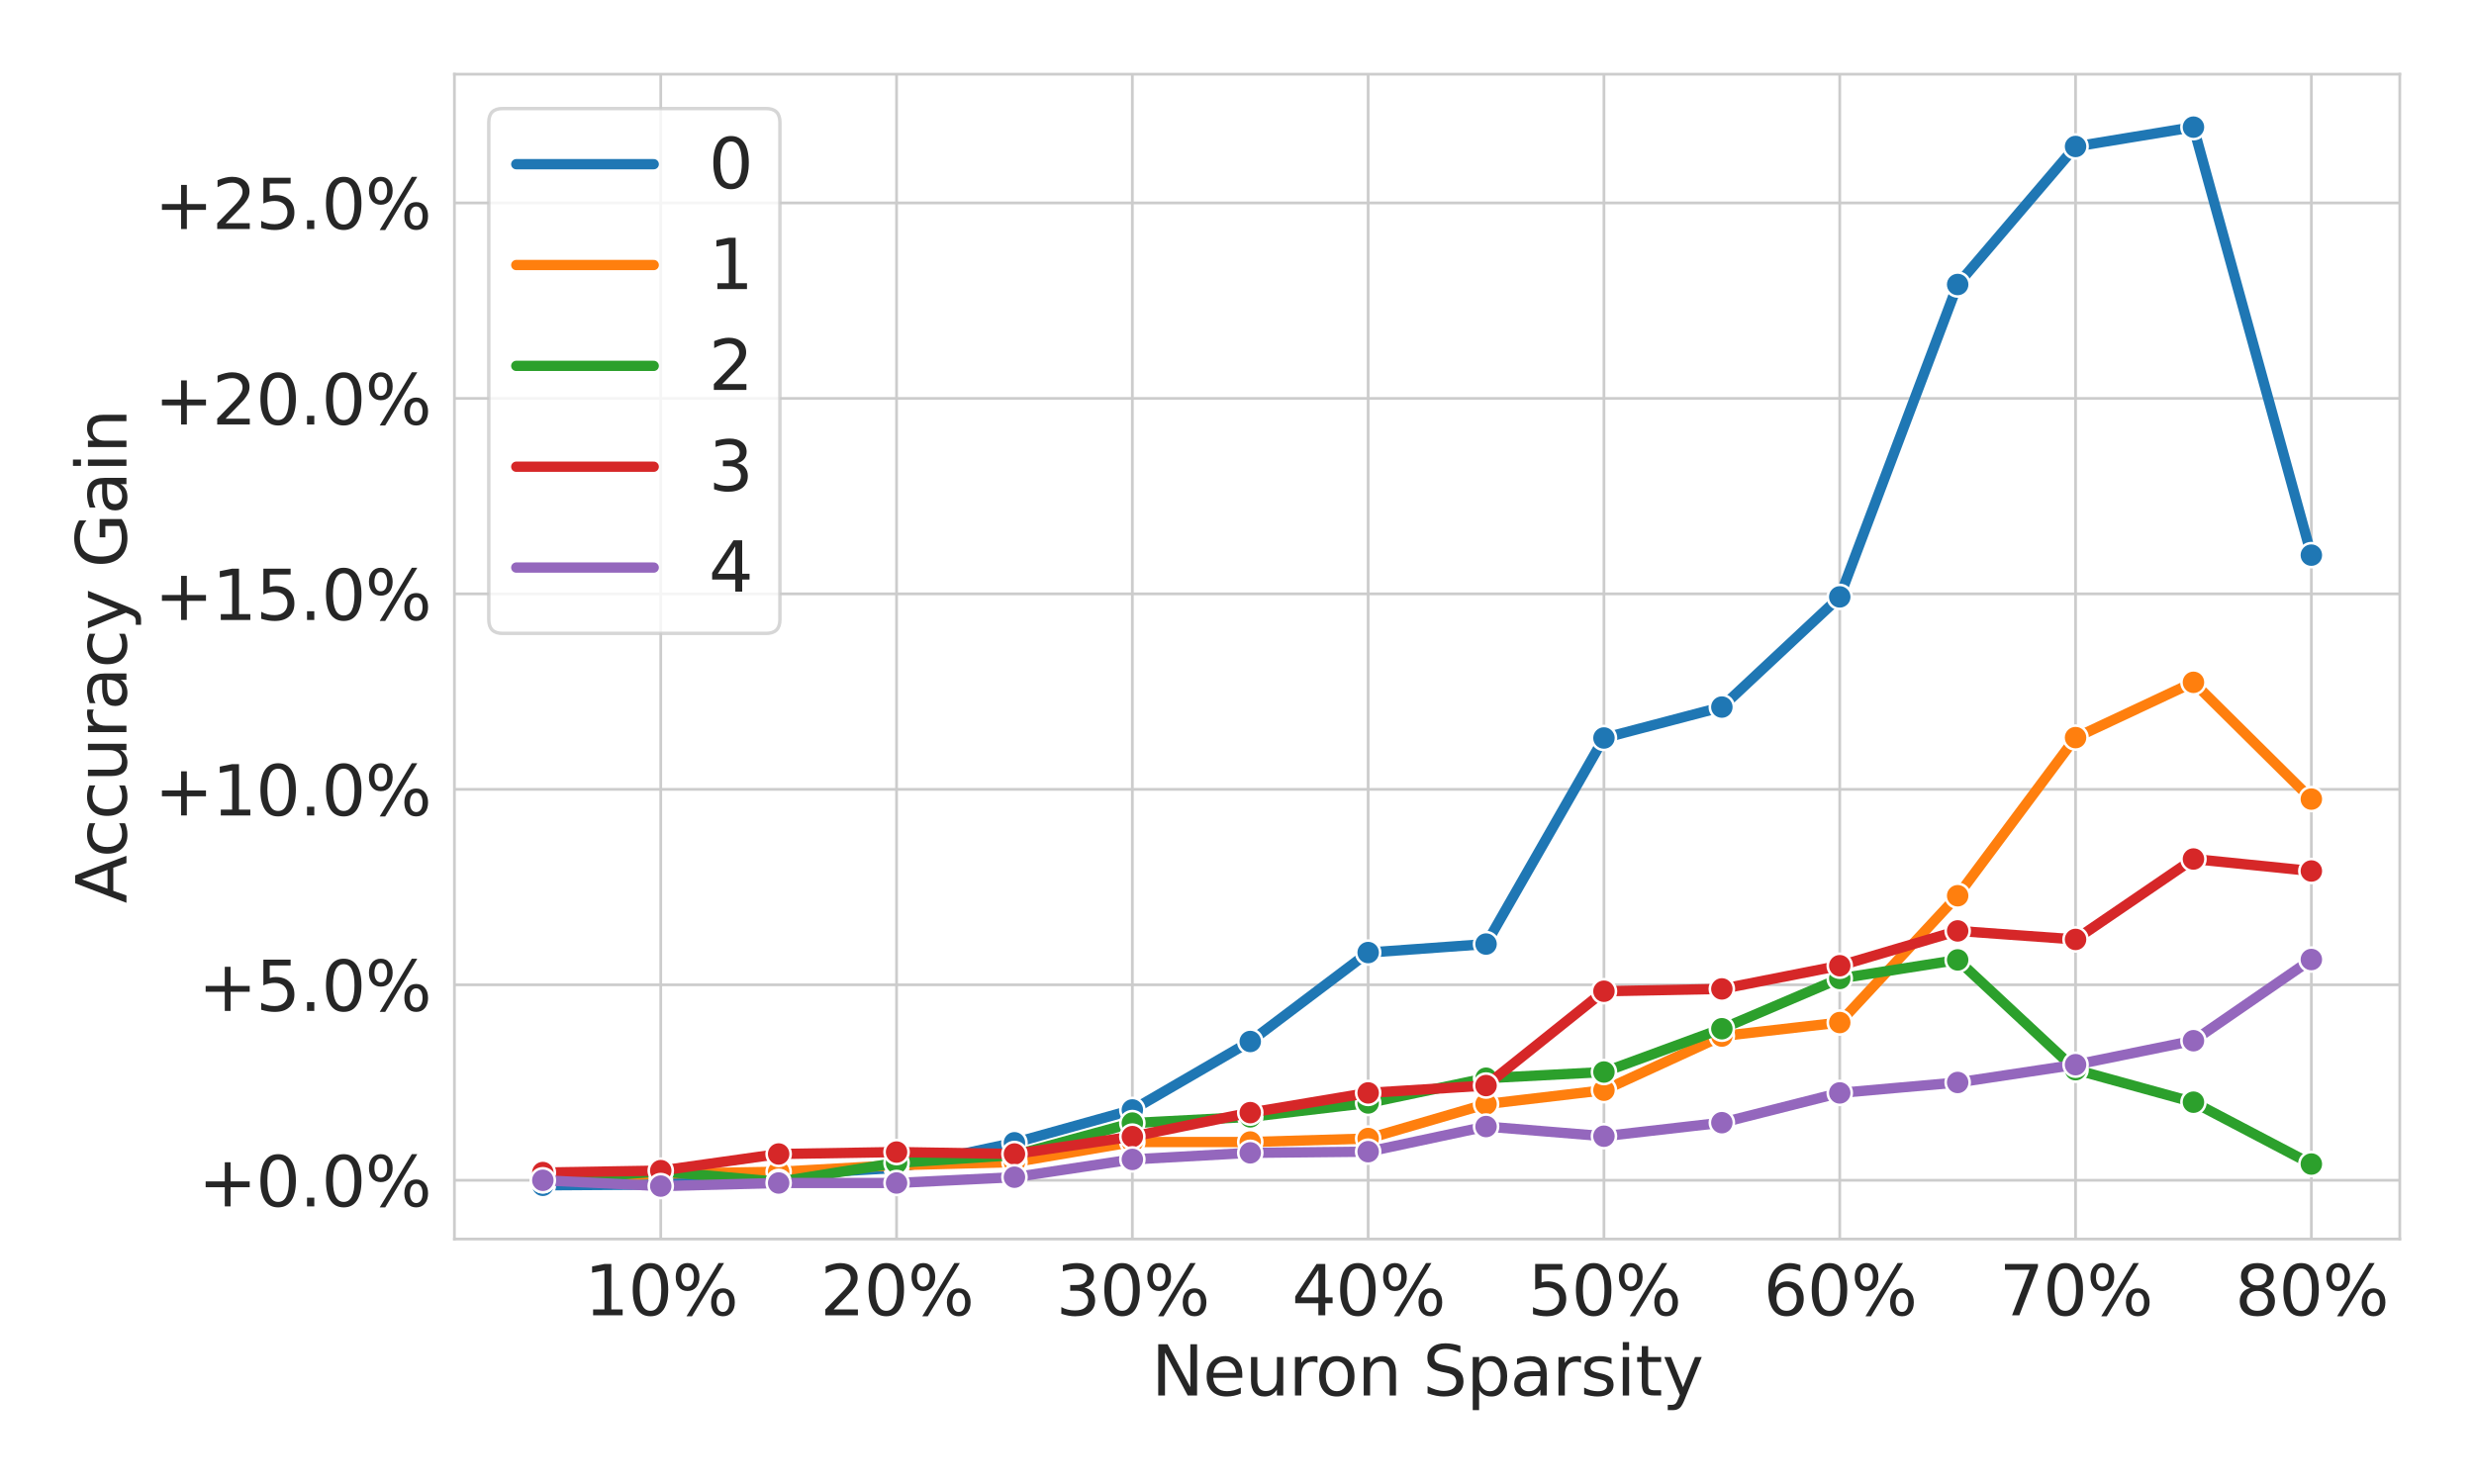 <?xml version="1.0" encoding="utf-8" standalone="no"?>
<!DOCTYPE svg PUBLIC "-//W3C//DTD SVG 1.1//EN"
  "http://www.w3.org/Graphics/SVG/1.1/DTD/svg11.dtd">
<svg height="432pt" version="1.1" viewBox="0 0 720 432" width="720pt" xmlns="http://www.w3.org/2000/svg" xmlns:xlink="http://www.w3.org/1999/xlink">
 <defs>
  <style type="text/css">*{stroke-linecap:butt;stroke-linejoin:round;}</style>
 </defs>
 <g id="figure_1">
  <g id="patch_1">
   <path d="M 0 432 
L 720 432 
L 720 0 
L 0 0 
z
" style="fill:#ffffff;"/>
  </g>
  <g id="axes_1">
   <g id="patch_2">
    <path d="M 132.25 360.688 
L 698.4 360.688 
L 698.4 21.6 
L 132.25 21.6 
z
" style="fill:#ffffff;"/>
   </g>
   <g id="matplotlib.axis_1">
    <g id="xtick_1">
     <g id="line2d_1">
      <path clip-path="url(#p63de3c81dd)" d="M 192.296 360.688 
L 192.296 21.6 
" style="fill:none;stroke:#cccccc;stroke-linecap:round;stroke-width:0.8;"/>
     </g>
     <g id="text_1">
      <!-- 10% -->
      <g style="fill:#262626;" transform="translate(170.07 382.884)scale(0.2 -0.2)">
       <defs>
        <path d="M 794 531 
L 1825 531 
L 1825 4091 
L 703 3866 
L 703 4441 
L 1819 4666 
L 2450 4666 
L 2450 531 
L 3481 531 
L 3481 0 
L 794 0 
L 794 531 
z
" id="DejaVuSans-31" transform="scale(0.016)"/>
        <path d="M 2034 4250 
Q 1547 4250 1301 3770 
Q 1056 3291 1056 2328 
Q 1056 1369 1301 889 
Q 1547 409 2034 409 
Q 2525 409 2770 889 
Q 3016 1369 3016 2328 
Q 3016 3291 2770 3770 
Q 2525 4250 2034 4250 
z
M 2034 4750 
Q 2819 4750 3233 4129 
Q 3647 3509 3647 2328 
Q 3647 1150 3233 529 
Q 2819 -91 2034 -91 
Q 1250 -91 836 529 
Q 422 1150 422 2328 
Q 422 3509 836 4129 
Q 1250 4750 2034 4750 
z
" id="DejaVuSans-30" transform="scale(0.016)"/>
        <path d="M 4653 2053 
Q 4381 2053 4226 1822 
Q 4072 1591 4072 1178 
Q 4072 772 4226 539 
Q 4381 306 4653 306 
Q 4919 306 5073 539 
Q 5228 772 5228 1178 
Q 5228 1588 5073 1820 
Q 4919 2053 4653 2053 
z
M 4653 2450 
Q 5147 2450 5437 2106 
Q 5728 1763 5728 1178 
Q 5728 594 5436 251 
Q 5144 -91 4653 -91 
Q 4153 -91 3862 251 
Q 3572 594 3572 1178 
Q 3572 1766 3864 2108 
Q 4156 2450 4653 2450 
z
M 1428 4353 
Q 1159 4353 1004 4120 
Q 850 3888 850 3481 
Q 850 3069 1003 2837 
Q 1156 2606 1428 2606 
Q 1700 2606 1854 2837 
Q 2009 3069 2009 3481 
Q 2009 3884 1853 4118 
Q 1697 4353 1428 4353 
z
M 4250 4750 
L 4750 4750 
L 1831 -91 
L 1331 -91 
L 4250 4750 
z
M 1428 4750 
Q 1922 4750 2215 4408 
Q 2509 4066 2509 3481 
Q 2509 2891 2217 2550 
Q 1925 2209 1428 2209 
Q 931 2209 642 2551 
Q 353 2894 353 3481 
Q 353 4063 643 4406 
Q 934 4750 1428 4750 
z
" id="DejaVuSans-25" transform="scale(0.016)"/>
       </defs>
       <use xlink:href="#DejaVuSans-31"/>
       <use x="63.623" xlink:href="#DejaVuSans-30"/>
       <use x="127.246" xlink:href="#DejaVuSans-25"/>
      </g>
     </g>
    </g>
    <g id="xtick_2">
     <g id="line2d_2">
      <path clip-path="url(#p63de3c81dd)" d="M 260.92 360.688 
L 260.92 21.6 
" style="fill:none;stroke:#cccccc;stroke-linecap:round;stroke-width:0.8;"/>
     </g>
     <g id="text_2">
      <!-- 20% -->
      <g style="fill:#262626;" transform="translate(238.694 382.884)scale(0.2 -0.2)">
       <defs>
        <path d="M 1228 531 
L 3431 531 
L 3431 0 
L 469 0 
L 469 531 
Q 828 903 1448 1529 
Q 2069 2156 2228 2338 
Q 2531 2678 2651 2914 
Q 2772 3150 2772 3378 
Q 2772 3750 2511 3984 
Q 2250 4219 1831 4219 
Q 1534 4219 1204 4116 
Q 875 4013 500 3803 
L 500 4441 
Q 881 4594 1212 4672 
Q 1544 4750 1819 4750 
Q 2544 4750 2975 4387 
Q 3406 4025 3406 3419 
Q 3406 3131 3298 2873 
Q 3191 2616 2906 2266 
Q 2828 2175 2409 1742 
Q 1991 1309 1228 531 
z
" id="DejaVuSans-32" transform="scale(0.016)"/>
       </defs>
       <use xlink:href="#DejaVuSans-32"/>
       <use x="63.623" xlink:href="#DejaVuSans-30"/>
       <use x="127.246" xlink:href="#DejaVuSans-25"/>
      </g>
     </g>
    </g>
    <g id="xtick_3">
     <g id="line2d_3">
      <path clip-path="url(#p63de3c81dd)" d="M 329.545 360.688 
L 329.545 21.6 
" style="fill:none;stroke:#cccccc;stroke-linecap:round;stroke-width:0.8;"/>
     </g>
     <g id="text_3">
      <!-- 30% -->
      <g style="fill:#262626;" transform="translate(307.318 382.884)scale(0.2 -0.2)">
       <defs>
        <path d="M 2597 2516 
Q 3050 2419 3304 2112 
Q 3559 1806 3559 1356 
Q 3559 666 3084 287 
Q 2609 -91 1734 -91 
Q 1441 -91 1130 -33 
Q 819 25 488 141 
L 488 750 
Q 750 597 1062 519 
Q 1375 441 1716 441 
Q 2309 441 2620 675 
Q 2931 909 2931 1356 
Q 2931 1769 2642 2001 
Q 2353 2234 1838 2234 
L 1294 2234 
L 1294 2753 
L 1863 2753 
Q 2328 2753 2575 2939 
Q 2822 3125 2822 3475 
Q 2822 3834 2567 4026 
Q 2313 4219 1838 4219 
Q 1578 4219 1281 4162 
Q 984 4106 628 3988 
L 628 4550 
Q 988 4650 1302 4700 
Q 1616 4750 1894 4750 
Q 2613 4750 3031 4423 
Q 3450 4097 3450 3541 
Q 3450 3153 3228 2886 
Q 3006 2619 2597 2516 
z
" id="DejaVuSans-33" transform="scale(0.016)"/>
       </defs>
       <use xlink:href="#DejaVuSans-33"/>
       <use x="63.623" xlink:href="#DejaVuSans-30"/>
       <use x="127.246" xlink:href="#DejaVuSans-25"/>
      </g>
     </g>
    </g>
    <g id="xtick_4">
     <g id="line2d_4">
      <path clip-path="url(#p63de3c81dd)" d="M 398.169 360.688 
L 398.169 21.6 
" style="fill:none;stroke:#cccccc;stroke-linecap:round;stroke-width:0.8;"/>
     </g>
     <g id="text_4">
      <!-- 40% -->
      <g style="fill:#262626;" transform="translate(375.942 382.884)scale(0.2 -0.2)">
       <defs>
        <path d="M 2419 4116 
L 825 1625 
L 2419 1625 
L 2419 4116 
z
M 2253 4666 
L 3047 4666 
L 3047 1625 
L 3713 1625 
L 3713 1100 
L 3047 1100 
L 3047 0 
L 2419 0 
L 2419 1100 
L 313 1100 
L 313 1709 
L 2253 4666 
z
" id="DejaVuSans-34" transform="scale(0.016)"/>
       </defs>
       <use xlink:href="#DejaVuSans-34"/>
       <use x="63.623" xlink:href="#DejaVuSans-30"/>
       <use x="127.246" xlink:href="#DejaVuSans-25"/>
      </g>
     </g>
    </g>
    <g id="xtick_5">
     <g id="line2d_5">
      <path clip-path="url(#p63de3c81dd)" d="M 466.793 360.688 
L 466.793 21.6 
" style="fill:none;stroke:#cccccc;stroke-linecap:round;stroke-width:0.8;"/>
     </g>
     <g id="text_5">
      <!-- 50% -->
      <g style="fill:#262626;" transform="translate(444.567 382.884)scale(0.2 -0.2)">
       <defs>
        <path d="M 691 4666 
L 3169 4666 
L 3169 4134 
L 1269 4134 
L 1269 2991 
Q 1406 3038 1543 3061 
Q 1681 3084 1819 3084 
Q 2600 3084 3056 2656 
Q 3513 2228 3513 1497 
Q 3513 744 3044 326 
Q 2575 -91 1722 -91 
Q 1428 -91 1123 -41 
Q 819 9 494 109 
L 494 744 
Q 775 591 1075 516 
Q 1375 441 1709 441 
Q 2250 441 2565 725 
Q 2881 1009 2881 1497 
Q 2881 1984 2565 2268 
Q 2250 2553 1709 2553 
Q 1456 2553 1204 2497 
Q 953 2441 691 2322 
L 691 4666 
z
" id="DejaVuSans-35" transform="scale(0.016)"/>
       </defs>
       <use xlink:href="#DejaVuSans-35"/>
       <use x="63.623" xlink:href="#DejaVuSans-30"/>
       <use x="127.246" xlink:href="#DejaVuSans-25"/>
      </g>
     </g>
    </g>
    <g id="xtick_6">
     <g id="line2d_6">
      <path clip-path="url(#p63de3c81dd)" d="M 535.417 360.688 
L 535.417 21.6 
" style="fill:none;stroke:#cccccc;stroke-linecap:round;stroke-width:0.8;"/>
     </g>
     <g id="text_6">
      <!-- 60% -->
      <g style="fill:#262626;" transform="translate(513.191 382.884)scale(0.2 -0.2)">
       <defs>
        <path d="M 2113 2584 
Q 1688 2584 1439 2293 
Q 1191 2003 1191 1497 
Q 1191 994 1439 701 
Q 1688 409 2113 409 
Q 2538 409 2786 701 
Q 3034 994 3034 1497 
Q 3034 2003 2786 2293 
Q 2538 2584 2113 2584 
z
M 3366 4563 
L 3366 3988 
Q 3128 4100 2886 4159 
Q 2644 4219 2406 4219 
Q 1781 4219 1451 3797 
Q 1122 3375 1075 2522 
Q 1259 2794 1537 2939 
Q 1816 3084 2150 3084 
Q 2853 3084 3261 2657 
Q 3669 2231 3669 1497 
Q 3669 778 3244 343 
Q 2819 -91 2113 -91 
Q 1303 -91 875 529 
Q 447 1150 447 2328 
Q 447 3434 972 4092 
Q 1497 4750 2381 4750 
Q 2619 4750 2861 4703 
Q 3103 4656 3366 4563 
z
" id="DejaVuSans-36" transform="scale(0.016)"/>
       </defs>
       <use xlink:href="#DejaVuSans-36"/>
       <use x="63.623" xlink:href="#DejaVuSans-30"/>
       <use x="127.246" xlink:href="#DejaVuSans-25"/>
      </g>
     </g>
    </g>
    <g id="xtick_7">
     <g id="line2d_7">
      <path clip-path="url(#p63de3c81dd)" d="M 604.042 360.688 
L 604.042 21.6 
" style="fill:none;stroke:#cccccc;stroke-linecap:round;stroke-width:0.8;"/>
     </g>
     <g id="text_7">
      <!-- 70% -->
      <g style="fill:#262626;" transform="translate(581.815 382.884)scale(0.2 -0.2)">
       <defs>
        <path d="M 525 4666 
L 3525 4666 
L 3525 4397 
L 1831 0 
L 1172 0 
L 2766 4134 
L 525 4134 
L 525 4666 
z
" id="DejaVuSans-37" transform="scale(0.016)"/>
       </defs>
       <use xlink:href="#DejaVuSans-37"/>
       <use x="63.623" xlink:href="#DejaVuSans-30"/>
       <use x="127.246" xlink:href="#DejaVuSans-25"/>
      </g>
     </g>
    </g>
    <g id="xtick_8">
     <g id="line2d_8">
      <path clip-path="url(#p63de3c81dd)" d="M 672.666 360.688 
L 672.666 21.6 
" style="fill:none;stroke:#cccccc;stroke-linecap:round;stroke-width:0.8;"/>
     </g>
     <g id="text_8">
      <!-- 80% -->
      <g style="fill:#262626;" transform="translate(650.439 382.884)scale(0.2 -0.2)">
       <defs>
        <path d="M 2034 2216 
Q 1584 2216 1326 1975 
Q 1069 1734 1069 1313 
Q 1069 891 1326 650 
Q 1584 409 2034 409 
Q 2484 409 2743 651 
Q 3003 894 3003 1313 
Q 3003 1734 2745 1975 
Q 2488 2216 2034 2216 
z
M 1403 2484 
Q 997 2584 770 2862 
Q 544 3141 544 3541 
Q 544 4100 942 4425 
Q 1341 4750 2034 4750 
Q 2731 4750 3128 4425 
Q 3525 4100 3525 3541 
Q 3525 3141 3298 2862 
Q 3072 2584 2669 2484 
Q 3125 2378 3379 2068 
Q 3634 1759 3634 1313 
Q 3634 634 3220 271 
Q 2806 -91 2034 -91 
Q 1263 -91 848 271 
Q 434 634 434 1313 
Q 434 1759 690 2068 
Q 947 2378 1403 2484 
z
M 1172 3481 
Q 1172 3119 1398 2916 
Q 1625 2713 2034 2713 
Q 2441 2713 2670 2916 
Q 2900 3119 2900 3481 
Q 2900 3844 2670 4047 
Q 2441 4250 2034 4250 
Q 1625 4250 1398 4047 
Q 1172 3844 1172 3481 
z
" id="DejaVuSans-38" transform="scale(0.016)"/>
       </defs>
       <use xlink:href="#DejaVuSans-38"/>
       <use x="63.623" xlink:href="#DejaVuSans-30"/>
       <use x="127.246" xlink:href="#DejaVuSans-25"/>
      </g>
     </g>
    </g>
    <g id="text_9">
     <!-- Neuron Sparsity -->
     <g style="fill:#262626;" transform="translate(335.07 406.241)scale(0.2 -0.2)">
      <defs>
       <path d="M 628 4666 
L 1478 4666 
L 3547 763 
L 3547 4666 
L 4159 4666 
L 4159 0 
L 3309 0 
L 1241 3903 
L 1241 0 
L 628 0 
L 628 4666 
z
" id="DejaVuSans-4e" transform="scale(0.016)"/>
       <path d="M 3597 1894 
L 3597 1613 
L 953 1613 
Q 991 1019 1311 708 
Q 1631 397 2203 397 
Q 2534 397 2845 478 
Q 3156 559 3463 722 
L 3463 178 
Q 3153 47 2828 -22 
Q 2503 -91 2169 -91 
Q 1331 -91 842 396 
Q 353 884 353 1716 
Q 353 2575 817 3079 
Q 1281 3584 2069 3584 
Q 2775 3584 3186 3129 
Q 3597 2675 3597 1894 
z
M 3022 2063 
Q 3016 2534 2758 2815 
Q 2500 3097 2075 3097 
Q 1594 3097 1305 2825 
Q 1016 2553 972 2059 
L 3022 2063 
z
" id="DejaVuSans-65" transform="scale(0.016)"/>
       <path d="M 544 1381 
L 544 3500 
L 1119 3500 
L 1119 1403 
Q 1119 906 1312 657 
Q 1506 409 1894 409 
Q 2359 409 2629 706 
Q 2900 1003 2900 1516 
L 2900 3500 
L 3475 3500 
L 3475 0 
L 2900 0 
L 2900 538 
Q 2691 219 2414 64 
Q 2138 -91 1772 -91 
Q 1169 -91 856 284 
Q 544 659 544 1381 
z
M 1991 3584 
L 1991 3584 
z
" id="DejaVuSans-75" transform="scale(0.016)"/>
       <path d="M 2631 2963 
Q 2534 3019 2420 3045 
Q 2306 3072 2169 3072 
Q 1681 3072 1420 2755 
Q 1159 2438 1159 1844 
L 1159 0 
L 581 0 
L 581 3500 
L 1159 3500 
L 1159 2956 
Q 1341 3275 1631 3429 
Q 1922 3584 2338 3584 
Q 2397 3584 2469 3576 
Q 2541 3569 2628 3553 
L 2631 2963 
z
" id="DejaVuSans-72" transform="scale(0.016)"/>
       <path d="M 1959 3097 
Q 1497 3097 1228 2736 
Q 959 2375 959 1747 
Q 959 1119 1226 758 
Q 1494 397 1959 397 
Q 2419 397 2687 759 
Q 2956 1122 2956 1747 
Q 2956 2369 2687 2733 
Q 2419 3097 1959 3097 
z
M 1959 3584 
Q 2709 3584 3137 3096 
Q 3566 2609 3566 1747 
Q 3566 888 3137 398 
Q 2709 -91 1959 -91 
Q 1206 -91 779 398 
Q 353 888 353 1747 
Q 353 2609 779 3096 
Q 1206 3584 1959 3584 
z
" id="DejaVuSans-6f" transform="scale(0.016)"/>
       <path d="M 3513 2113 
L 3513 0 
L 2938 0 
L 2938 2094 
Q 2938 2591 2744 2837 
Q 2550 3084 2163 3084 
Q 1697 3084 1428 2787 
Q 1159 2491 1159 1978 
L 1159 0 
L 581 0 
L 581 3500 
L 1159 3500 
L 1159 2956 
Q 1366 3272 1645 3428 
Q 1925 3584 2291 3584 
Q 2894 3584 3203 3211 
Q 3513 2838 3513 2113 
z
" id="DejaVuSans-6e" transform="scale(0.016)"/>
       <path id="DejaVuSans-20" transform="scale(0.016)"/>
       <path d="M 3425 4513 
L 3425 3897 
Q 3066 4069 2747 4153 
Q 2428 4238 2131 4238 
Q 1616 4238 1336 4038 
Q 1056 3838 1056 3469 
Q 1056 3159 1242 3001 
Q 1428 2844 1947 2747 
L 2328 2669 
Q 3034 2534 3370 2195 
Q 3706 1856 3706 1288 
Q 3706 609 3251 259 
Q 2797 -91 1919 -91 
Q 1588 -91 1214 -16 
Q 841 59 441 206 
L 441 856 
Q 825 641 1194 531 
Q 1563 422 1919 422 
Q 2459 422 2753 634 
Q 3047 847 3047 1241 
Q 3047 1584 2836 1778 
Q 2625 1972 2144 2069 
L 1759 2144 
Q 1053 2284 737 2584 
Q 422 2884 422 3419 
Q 422 4038 858 4394 
Q 1294 4750 2059 4750 
Q 2388 4750 2728 4690 
Q 3069 4631 3425 4513 
z
" id="DejaVuSans-53" transform="scale(0.016)"/>
       <path d="M 1159 525 
L 1159 -1331 
L 581 -1331 
L 581 3500 
L 1159 3500 
L 1159 2969 
Q 1341 3281 1617 3432 
Q 1894 3584 2278 3584 
Q 2916 3584 3314 3078 
Q 3713 2572 3713 1747 
Q 3713 922 3314 415 
Q 2916 -91 2278 -91 
Q 1894 -91 1617 61 
Q 1341 213 1159 525 
z
M 3116 1747 
Q 3116 2381 2855 2742 
Q 2594 3103 2138 3103 
Q 1681 3103 1420 2742 
Q 1159 2381 1159 1747 
Q 1159 1113 1420 752 
Q 1681 391 2138 391 
Q 2594 391 2855 752 
Q 3116 1113 3116 1747 
z
" id="DejaVuSans-70" transform="scale(0.016)"/>
       <path d="M 2194 1759 
Q 1497 1759 1228 1600 
Q 959 1441 959 1056 
Q 959 750 1161 570 
Q 1363 391 1709 391 
Q 2188 391 2477 730 
Q 2766 1069 2766 1631 
L 2766 1759 
L 2194 1759 
z
M 3341 1997 
L 3341 0 
L 2766 0 
L 2766 531 
Q 2569 213 2275 61 
Q 1981 -91 1556 -91 
Q 1019 -91 701 211 
Q 384 513 384 1019 
Q 384 1609 779 1909 
Q 1175 2209 1959 2209 
L 2766 2209 
L 2766 2266 
Q 2766 2663 2505 2880 
Q 2244 3097 1772 3097 
Q 1472 3097 1187 3025 
Q 903 2953 641 2809 
L 641 3341 
Q 956 3463 1253 3523 
Q 1550 3584 1831 3584 
Q 2591 3584 2966 3190 
Q 3341 2797 3341 1997 
z
" id="DejaVuSans-61" transform="scale(0.016)"/>
       <path d="M 2834 3397 
L 2834 2853 
Q 2591 2978 2328 3040 
Q 2066 3103 1784 3103 
Q 1356 3103 1142 2972 
Q 928 2841 928 2578 
Q 928 2378 1081 2264 
Q 1234 2150 1697 2047 
L 1894 2003 
Q 2506 1872 2764 1633 
Q 3022 1394 3022 966 
Q 3022 478 2636 193 
Q 2250 -91 1575 -91 
Q 1294 -91 989 -36 
Q 684 19 347 128 
L 347 722 
Q 666 556 975 473 
Q 1284 391 1588 391 
Q 1994 391 2212 530 
Q 2431 669 2431 922 
Q 2431 1156 2273 1281 
Q 2116 1406 1581 1522 
L 1381 1569 
Q 847 1681 609 1914 
Q 372 2147 372 2553 
Q 372 3047 722 3315 
Q 1072 3584 1716 3584 
Q 2034 3584 2315 3537 
Q 2597 3491 2834 3397 
z
" id="DejaVuSans-73" transform="scale(0.016)"/>
       <path d="M 603 3500 
L 1178 3500 
L 1178 0 
L 603 0 
L 603 3500 
z
M 603 4863 
L 1178 4863 
L 1178 4134 
L 603 4134 
L 603 4863 
z
" id="DejaVuSans-69" transform="scale(0.016)"/>
       <path d="M 1172 4494 
L 1172 3500 
L 2356 3500 
L 2356 3053 
L 1172 3053 
L 1172 1153 
Q 1172 725 1289 603 
Q 1406 481 1766 481 
L 2356 481 
L 2356 0 
L 1766 0 
Q 1100 0 847 248 
Q 594 497 594 1153 
L 594 3053 
L 172 3053 
L 172 3500 
L 594 3500 
L 594 4494 
L 1172 4494 
z
" id="DejaVuSans-74" transform="scale(0.016)"/>
       <path d="M 2059 -325 
Q 1816 -950 1584 -1140 
Q 1353 -1331 966 -1331 
L 506 -1331 
L 506 -850 
L 844 -850 
Q 1081 -850 1212 -737 
Q 1344 -625 1503 -206 
L 1606 56 
L 191 3500 
L 800 3500 
L 1894 763 
L 2988 3500 
L 3597 3500 
L 2059 -325 
z
" id="DejaVuSans-79" transform="scale(0.016)"/>
      </defs>
      <use xlink:href="#DejaVuSans-4e"/>
      <use x="74.805" xlink:href="#DejaVuSans-65"/>
      <use x="136.328" xlink:href="#DejaVuSans-75"/>
      <use x="199.707" xlink:href="#DejaVuSans-72"/>
      <use x="238.57" xlink:href="#DejaVuSans-6f"/>
      <use x="299.752" xlink:href="#DejaVuSans-6e"/>
      <use x="363.131" xlink:href="#DejaVuSans-20"/>
      <use x="394.918" xlink:href="#DejaVuSans-53"/>
      <use x="458.395" xlink:href="#DejaVuSans-70"/>
      <use x="521.871" xlink:href="#DejaVuSans-61"/>
      <use x="583.15" xlink:href="#DejaVuSans-72"/>
      <use x="624.264" xlink:href="#DejaVuSans-73"/>
      <use x="676.363" xlink:href="#DejaVuSans-69"/>
      <use x="704.146" xlink:href="#DejaVuSans-74"/>
      <use x="743.355" xlink:href="#DejaVuSans-79"/>
     </g>
    </g>
   </g>
   <g id="matplotlib.axis_2">
    <g id="ytick_1">
     <g id="line2d_9">
      <path clip-path="url(#p63de3c81dd)" d="M 132.25 343.586 
L 698.4 343.586 
" style="fill:none;stroke:#cccccc;stroke-linecap:round;stroke-width:0.8;"/>
     </g>
     <g id="text_10">
      <!-- +0.0% -->
      <g style="fill:#262626;" transform="translate(57.681 351.185)scale(0.2 -0.2)">
       <defs>
        <path d="M 2944 4013 
L 2944 2272 
L 4684 2272 
L 4684 1741 
L 2944 1741 
L 2944 0 
L 2419 0 
L 2419 1741 
L 678 1741 
L 678 2272 
L 2419 2272 
L 2419 4013 
L 2944 4013 
z
" id="DejaVuSans-2b" transform="scale(0.016)"/>
        <path d="M 684 794 
L 1344 794 
L 1344 0 
L 684 0 
L 684 794 
z
" id="DejaVuSans-2e" transform="scale(0.016)"/>
       </defs>
       <use xlink:href="#DejaVuSans-2b"/>
       <use x="83.789" xlink:href="#DejaVuSans-30"/>
       <use x="147.412" xlink:href="#DejaVuSans-2e"/>
       <use x="179.199" xlink:href="#DejaVuSans-30"/>
       <use x="242.822" xlink:href="#DejaVuSans-25"/>
      </g>
     </g>
    </g>
    <g id="ytick_2">
     <g id="line2d_10">
      <path clip-path="url(#p63de3c81dd)" d="M 132.25 286.683 
L 698.4 286.683 
" style="fill:none;stroke:#cccccc;stroke-linecap:round;stroke-width:0.8;"/>
     </g>
     <g id="text_11">
      <!-- +5.0% -->
      <g style="fill:#262626;" transform="translate(57.681 294.282)scale(0.2 -0.2)">
       <use xlink:href="#DejaVuSans-2b"/>
       <use x="83.789" xlink:href="#DejaVuSans-35"/>
       <use x="147.412" xlink:href="#DejaVuSans-2e"/>
       <use x="179.199" xlink:href="#DejaVuSans-30"/>
       <use x="242.822" xlink:href="#DejaVuSans-25"/>
      </g>
     </g>
    </g>
    <g id="ytick_3">
     <g id="line2d_11">
      <path clip-path="url(#p63de3c81dd)" d="M 132.25 229.781 
L 698.4 229.781 
" style="fill:none;stroke:#cccccc;stroke-linecap:round;stroke-width:0.8;"/>
     </g>
     <g id="text_12">
      <!-- +10.0% -->
      <g style="fill:#262626;" transform="translate(44.956 237.379)scale(0.2 -0.2)">
       <use xlink:href="#DejaVuSans-2b"/>
       <use x="83.789" xlink:href="#DejaVuSans-31"/>
       <use x="147.412" xlink:href="#DejaVuSans-30"/>
       <use x="211.035" xlink:href="#DejaVuSans-2e"/>
       <use x="242.822" xlink:href="#DejaVuSans-30"/>
       <use x="306.445" xlink:href="#DejaVuSans-25"/>
      </g>
     </g>
    </g>
    <g id="ytick_4">
     <g id="line2d_12">
      <path clip-path="url(#p63de3c81dd)" d="M 132.25 172.878 
L 698.4 172.878 
" style="fill:none;stroke:#cccccc;stroke-linecap:round;stroke-width:0.8;"/>
     </g>
     <g id="text_13">
      <!-- +15.0% -->
      <g style="fill:#262626;" transform="translate(44.956 180.476)scale(0.2 -0.2)">
       <use xlink:href="#DejaVuSans-2b"/>
       <use x="83.789" xlink:href="#DejaVuSans-31"/>
       <use x="147.412" xlink:href="#DejaVuSans-35"/>
       <use x="211.035" xlink:href="#DejaVuSans-2e"/>
       <use x="242.822" xlink:href="#DejaVuSans-30"/>
       <use x="306.445" xlink:href="#DejaVuSans-25"/>
      </g>
     </g>
    </g>
    <g id="ytick_5">
     <g id="line2d_13">
      <path clip-path="url(#p63de3c81dd)" d="M 132.25 115.975 
L 698.4 115.975 
" style="fill:none;stroke:#cccccc;stroke-linecap:round;stroke-width:0.8;"/>
     </g>
     <g id="text_14">
      <!-- +20.0% -->
      <g style="fill:#262626;" transform="translate(44.956 123.573)scale(0.2 -0.2)">
       <use xlink:href="#DejaVuSans-2b"/>
       <use x="83.789" xlink:href="#DejaVuSans-32"/>
       <use x="147.412" xlink:href="#DejaVuSans-30"/>
       <use x="211.035" xlink:href="#DejaVuSans-2e"/>
       <use x="242.822" xlink:href="#DejaVuSans-30"/>
       <use x="306.445" xlink:href="#DejaVuSans-25"/>
      </g>
     </g>
    </g>
    <g id="ytick_6">
     <g id="line2d_14">
      <path clip-path="url(#p63de3c81dd)" d="M 132.25 59.072 
L 698.4 59.072 
" style="fill:none;stroke:#cccccc;stroke-linecap:round;stroke-width:0.8;"/>
     </g>
     <g id="text_15">
      <!-- +25.0% -->
      <g style="fill:#262626;" transform="translate(44.956 66.67)scale(0.2 -0.2)">
       <use xlink:href="#DejaVuSans-2b"/>
       <use x="83.789" xlink:href="#DejaVuSans-32"/>
       <use x="147.412" xlink:href="#DejaVuSans-35"/>
       <use x="211.035" xlink:href="#DejaVuSans-2e"/>
       <use x="242.822" xlink:href="#DejaVuSans-30"/>
       <use x="306.445" xlink:href="#DejaVuSans-25"/>
      </g>
     </g>
    </g>
    <g id="text_16">
     <!-- Accuracy Gain -->
     <g style="fill:#262626;" transform="translate(36.797 262.97)rotate(-90)scale(0.2 -0.2)">
      <defs>
       <path d="M 2188 4044 
L 1331 1722 
L 3047 1722 
L 2188 4044 
z
M 1831 4666 
L 2547 4666 
L 4325 0 
L 3669 0 
L 3244 1197 
L 1141 1197 
L 716 0 
L 50 0 
L 1831 4666 
z
" id="DejaVuSans-41" transform="scale(0.016)"/>
       <path d="M 3122 3366 
L 3122 2828 
Q 2878 2963 2633 3030 
Q 2388 3097 2138 3097 
Q 1578 3097 1268 2742 
Q 959 2388 959 1747 
Q 959 1106 1268 751 
Q 1578 397 2138 397 
Q 2388 397 2633 464 
Q 2878 531 3122 666 
L 3122 134 
Q 2881 22 2623 -34 
Q 2366 -91 2075 -91 
Q 1284 -91 818 406 
Q 353 903 353 1747 
Q 353 2603 823 3093 
Q 1294 3584 2113 3584 
Q 2378 3584 2631 3529 
Q 2884 3475 3122 3366 
z
" id="DejaVuSans-63" transform="scale(0.016)"/>
       <path d="M 3809 666 
L 3809 1919 
L 2778 1919 
L 2778 2438 
L 4434 2438 
L 4434 434 
Q 4069 175 3628 42 
Q 3188 -91 2688 -91 
Q 1594 -91 976 548 
Q 359 1188 359 2328 
Q 359 3472 976 4111 
Q 1594 4750 2688 4750 
Q 3144 4750 3555 4637 
Q 3966 4525 4313 4306 
L 4313 3634 
Q 3963 3931 3569 4081 
Q 3175 4231 2741 4231 
Q 1884 4231 1454 3753 
Q 1025 3275 1025 2328 
Q 1025 1384 1454 906 
Q 1884 428 2741 428 
Q 3075 428 3337 486 
Q 3600 544 3809 666 
z
" id="DejaVuSans-47" transform="scale(0.016)"/>
      </defs>
      <use xlink:href="#DejaVuSans-41"/>
      <use x="66.658" xlink:href="#DejaVuSans-63"/>
      <use x="121.639" xlink:href="#DejaVuSans-63"/>
      <use x="176.619" xlink:href="#DejaVuSans-75"/>
      <use x="239.998" xlink:href="#DejaVuSans-72"/>
      <use x="281.111" xlink:href="#DejaVuSans-61"/>
      <use x="342.391" xlink:href="#DejaVuSans-63"/>
      <use x="397.371" xlink:href="#DejaVuSans-79"/>
      <use x="456.551" xlink:href="#DejaVuSans-20"/>
      <use x="488.338" xlink:href="#DejaVuSans-47"/>
      <use x="565.828" xlink:href="#DejaVuSans-61"/>
      <use x="627.107" xlink:href="#DejaVuSans-69"/>
      <use x="654.891" xlink:href="#DejaVuSans-6e"/>
     </g>
    </g>
   </g>
   <g id="PolyCollection_1"/>
   <g id="PolyCollection_2"/>
   <g id="PolyCollection_3"/>
   <g id="PolyCollection_4"/>
   <g id="PolyCollection_5"/>
   <g id="line2d_15">
    <path clip-path="url(#p63de3c81dd)" d="M 157.984 345.049 
L 192.296 344.824 
L 226.608 342.011 
L 260.92 339.985 
L 295.233 332.669 
L 329.545 323.103 
L 363.857 303.183 
L 398.169 277.297 
L 432.481 274.821 
L 466.793 214.835 
L 501.105 205.831 
L 535.417 173.756 
L 569.73 82.819 
L 604.042 42.64 
L 638.354 37.013 
L 672.666 161.601 
" style="fill:none;stroke:#1f77b4;stroke-linecap:round;stroke-width:3;"/>
    <defs>
     <path d="M 0 3.5 
C 0.928 3.5 1.819 3.131 2.475 2.475 
C 3.131 1.819 3.5 0.928 3.5 0 
C 3.5 -0.928 3.131 -1.819 2.475 -2.475 
C 1.819 -3.131 0.928 -3.5 0 -3.5 
C -0.928 -3.5 -1.819 -3.131 -2.475 -2.475 
C -3.131 -1.819 -3.5 -0.928 -3.5 0 
C -3.5 0.928 -3.131 1.819 -2.475 2.475 
C -1.819 3.131 -0.928 3.5 0 3.5 
z
" id="mfb61adda5d" style="stroke:#ffffff;stroke-width:0.75;"/>
    </defs>
    <g clip-path="url(#p63de3c81dd)">
     <use style="fill:#1f77b4;stroke:#ffffff;stroke-width:0.75;" x="157.984" xlink:href="#mfb61adda5d" y="345.049"/>
     <use style="fill:#1f77b4;stroke:#ffffff;stroke-width:0.75;" x="192.296" xlink:href="#mfb61adda5d" y="344.824"/>
     <use style="fill:#1f77b4;stroke:#ffffff;stroke-width:0.75;" x="226.608" xlink:href="#mfb61adda5d" y="342.011"/>
     <use style="fill:#1f77b4;stroke:#ffffff;stroke-width:0.75;" x="260.92" xlink:href="#mfb61adda5d" y="339.985"/>
     <use style="fill:#1f77b4;stroke:#ffffff;stroke-width:0.75;" x="295.233" xlink:href="#mfb61adda5d" y="332.669"/>
     <use style="fill:#1f77b4;stroke:#ffffff;stroke-width:0.75;" x="329.545" xlink:href="#mfb61adda5d" y="323.103"/>
     <use style="fill:#1f77b4;stroke:#ffffff;stroke-width:0.75;" x="363.857" xlink:href="#mfb61adda5d" y="303.183"/>
     <use style="fill:#1f77b4;stroke:#ffffff;stroke-width:0.75;" x="398.169" xlink:href="#mfb61adda5d" y="277.297"/>
     <use style="fill:#1f77b4;stroke:#ffffff;stroke-width:0.75;" x="432.481" xlink:href="#mfb61adda5d" y="274.821"/>
     <use style="fill:#1f77b4;stroke:#ffffff;stroke-width:0.75;" x="466.793" xlink:href="#mfb61adda5d" y="214.835"/>
     <use style="fill:#1f77b4;stroke:#ffffff;stroke-width:0.75;" x="501.105" xlink:href="#mfb61adda5d" y="205.831"/>
     <use style="fill:#1f77b4;stroke:#ffffff;stroke-width:0.75;" x="535.417" xlink:href="#mfb61adda5d" y="173.756"/>
     <use style="fill:#1f77b4;stroke:#ffffff;stroke-width:0.75;" x="569.73" xlink:href="#mfb61adda5d" y="82.819"/>
     <use style="fill:#1f77b4;stroke:#ffffff;stroke-width:0.75;" x="604.042" xlink:href="#mfb61adda5d" y="42.64"/>
     <use style="fill:#1f77b4;stroke:#ffffff;stroke-width:0.75;" x="638.354" xlink:href="#mfb61adda5d" y="37.013"/>
     <use style="fill:#1f77b4;stroke:#ffffff;stroke-width:0.75;" x="672.666" xlink:href="#mfb61adda5d" y="161.601"/>
    </g>
   </g>
   <g id="line2d_16">
    <path clip-path="url(#p63de3c81dd)" d="M 157.984 343.249 
L 192.296 341.673 
L 226.608 341.11 
L 260.92 339.197 
L 295.233 338.297 
L 329.545 332.444 
L 363.857 332.444 
L 398.169 331.431 
L 432.481 321.415 
L 466.793 317.363 
L 501.105 301.607 
L 535.417 297.668 
L 569.73 260.753 
L 604.042 214.722 
L 638.354 198.628 
L 672.666 232.617 
" style="fill:none;stroke:#ff7f0e;stroke-linecap:round;stroke-width:3;"/>
    <defs>
     <path d="M 0 3.5 
C 0.928 3.5 1.819 3.131 2.475 2.475 
C 3.131 1.819 3.5 0.928 3.5 0 
C 3.5 -0.928 3.131 -1.819 2.475 -2.475 
C 1.819 -3.131 0.928 -3.5 0 -3.5 
C -0.928 -3.5 -1.819 -3.131 -2.475 -2.475 
C -3.131 -1.819 -3.5 -0.928 -3.5 0 
C -3.5 0.928 -3.131 1.819 -2.475 2.475 
C -1.819 3.131 -0.928 3.5 0 3.5 
z
" id="mc9d339e63e" style="stroke:#ffffff;stroke-width:0.75;"/>
    </defs>
    <g clip-path="url(#p63de3c81dd)">
     <use style="fill:#ff7f0e;stroke:#ffffff;stroke-width:0.75;" x="157.984" xlink:href="#mc9d339e63e" y="343.249"/>
     <use style="fill:#ff7f0e;stroke:#ffffff;stroke-width:0.75;" x="192.296" xlink:href="#mc9d339e63e" y="341.673"/>
     <use style="fill:#ff7f0e;stroke:#ffffff;stroke-width:0.75;" x="226.608" xlink:href="#mc9d339e63e" y="341.11"/>
     <use style="fill:#ff7f0e;stroke:#ffffff;stroke-width:0.75;" x="260.92" xlink:href="#mc9d339e63e" y="339.197"/>
     <use style="fill:#ff7f0e;stroke:#ffffff;stroke-width:0.75;" x="295.233" xlink:href="#mc9d339e63e" y="338.297"/>
     <use style="fill:#ff7f0e;stroke:#ffffff;stroke-width:0.75;" x="329.545" xlink:href="#mc9d339e63e" y="332.444"/>
     <use style="fill:#ff7f0e;stroke:#ffffff;stroke-width:0.75;" x="363.857" xlink:href="#mc9d339e63e" y="332.444"/>
     <use style="fill:#ff7f0e;stroke:#ffffff;stroke-width:0.75;" x="398.169" xlink:href="#mc9d339e63e" y="331.431"/>
     <use style="fill:#ff7f0e;stroke:#ffffff;stroke-width:0.75;" x="432.481" xlink:href="#mc9d339e63e" y="321.415"/>
     <use style="fill:#ff7f0e;stroke:#ffffff;stroke-width:0.75;" x="466.793" xlink:href="#mc9d339e63e" y="317.363"/>
     <use style="fill:#ff7f0e;stroke:#ffffff;stroke-width:0.75;" x="501.105" xlink:href="#mc9d339e63e" y="301.607"/>
     <use style="fill:#ff7f0e;stroke:#ffffff;stroke-width:0.75;" x="535.417" xlink:href="#mc9d339e63e" y="297.668"/>
     <use style="fill:#ff7f0e;stroke:#ffffff;stroke-width:0.75;" x="569.73" xlink:href="#mc9d339e63e" y="260.753"/>
     <use style="fill:#ff7f0e;stroke:#ffffff;stroke-width:0.75;" x="604.042" xlink:href="#mc9d339e63e" y="214.722"/>
     <use style="fill:#ff7f0e;stroke:#ffffff;stroke-width:0.75;" x="638.354" xlink:href="#mc9d339e63e" y="198.628"/>
     <use style="fill:#ff7f0e;stroke:#ffffff;stroke-width:0.75;" x="672.666" xlink:href="#mc9d339e63e" y="232.617"/>
    </g>
   </g>
   <g id="line2d_17">
    <path clip-path="url(#p63de3c81dd)" d="M 157.984 343.586 
L 192.296 340.998 
L 226.608 344.036 
L 260.92 338.522 
L 295.233 336.271 
L 329.545 326.93 
L 363.857 325.129 
L 398.169 321.077 
L 432.481 313.874 
L 466.793 312.074 
L 501.105 299.469 
L 535.417 284.838 
L 569.73 279.435 
L 604.042 311.398 
L 638.354 320.852 
L 672.666 338.859 
" style="fill:none;stroke:#2ca02c;stroke-linecap:round;stroke-width:3;"/>
    <defs>
     <path d="M 0 3.5 
C 0.928 3.5 1.819 3.131 2.475 2.475 
C 3.131 1.819 3.5 0.928 3.5 0 
C 3.5 -0.928 3.131 -1.819 2.475 -2.475 
C 1.819 -3.131 0.928 -3.5 0 -3.5 
C -0.928 -3.5 -1.819 -3.131 -2.475 -2.475 
C -3.131 -1.819 -3.5 -0.928 -3.5 0 
C -3.5 0.928 -3.131 1.819 -2.475 2.475 
C -1.819 3.131 -0.928 3.5 0 3.5 
z
" id="m724340d6bc" style="stroke:#ffffff;stroke-width:0.75;"/>
    </defs>
    <g clip-path="url(#p63de3c81dd)">
     <use style="fill:#2ca02c;stroke:#ffffff;stroke-width:0.75;" x="157.984" xlink:href="#m724340d6bc" y="343.586"/>
     <use style="fill:#2ca02c;stroke:#ffffff;stroke-width:0.75;" x="192.296" xlink:href="#m724340d6bc" y="340.998"/>
     <use style="fill:#2ca02c;stroke:#ffffff;stroke-width:0.75;" x="226.608" xlink:href="#m724340d6bc" y="344.036"/>
     <use style="fill:#2ca02c;stroke:#ffffff;stroke-width:0.75;" x="260.92" xlink:href="#m724340d6bc" y="338.522"/>
     <use style="fill:#2ca02c;stroke:#ffffff;stroke-width:0.75;" x="295.233" xlink:href="#m724340d6bc" y="336.271"/>
     <use style="fill:#2ca02c;stroke:#ffffff;stroke-width:0.75;" x="329.545" xlink:href="#m724340d6bc" y="326.93"/>
     <use style="fill:#2ca02c;stroke:#ffffff;stroke-width:0.75;" x="363.857" xlink:href="#m724340d6bc" y="325.129"/>
     <use style="fill:#2ca02c;stroke:#ffffff;stroke-width:0.75;" x="398.169" xlink:href="#m724340d6bc" y="321.077"/>
     <use style="fill:#2ca02c;stroke:#ffffff;stroke-width:0.75;" x="432.481" xlink:href="#m724340d6bc" y="313.874"/>
     <use style="fill:#2ca02c;stroke:#ffffff;stroke-width:0.75;" x="466.793" xlink:href="#m724340d6bc" y="312.074"/>
     <use style="fill:#2ca02c;stroke:#ffffff;stroke-width:0.75;" x="501.105" xlink:href="#m724340d6bc" y="299.469"/>
     <use style="fill:#2ca02c;stroke:#ffffff;stroke-width:0.75;" x="535.417" xlink:href="#m724340d6bc" y="284.838"/>
     <use style="fill:#2ca02c;stroke:#ffffff;stroke-width:0.75;" x="569.73" xlink:href="#m724340d6bc" y="279.435"/>
     <use style="fill:#2ca02c;stroke:#ffffff;stroke-width:0.75;" x="604.042" xlink:href="#m724340d6bc" y="311.398"/>
     <use style="fill:#2ca02c;stroke:#ffffff;stroke-width:0.75;" x="638.354" xlink:href="#m724340d6bc" y="320.852"/>
     <use style="fill:#2ca02c;stroke:#ffffff;stroke-width:0.75;" x="672.666" xlink:href="#m724340d6bc" y="338.859"/>
    </g>
   </g>
   <g id="line2d_18">
    <path clip-path="url(#p63de3c81dd)" d="M 157.984 341.335 
L 192.296 340.773 
L 226.608 335.933 
L 260.92 335.37 
L 295.233 335.933 
L 329.545 330.869 
L 363.857 323.891 
L 398.169 318.151 
L 432.481 316.013 
L 466.793 288.552 
L 501.105 287.876 
L 535.417 281.124 
L 569.73 270.995 
L 604.042 273.471 
L 638.354 250.061 
L 672.666 253.55 
" style="fill:none;stroke:#d62728;stroke-linecap:round;stroke-width:3;"/>
    <defs>
     <path d="M 0 3.5 
C 0.928 3.5 1.819 3.131 2.475 2.475 
C 3.131 1.819 3.5 0.928 3.5 0 
C 3.5 -0.928 3.131 -1.819 2.475 -2.475 
C 1.819 -3.131 0.928 -3.5 0 -3.5 
C -0.928 -3.5 -1.819 -3.131 -2.475 -2.475 
C -3.131 -1.819 -3.5 -0.928 -3.5 0 
C -3.5 0.928 -3.131 1.819 -2.475 2.475 
C -1.819 3.131 -0.928 3.5 0 3.5 
z
" id="m3f4604fec4" style="stroke:#ffffff;stroke-width:0.75;"/>
    </defs>
    <g clip-path="url(#p63de3c81dd)">
     <use style="fill:#d62728;stroke:#ffffff;stroke-width:0.75;" x="157.984" xlink:href="#m3f4604fec4" y="341.335"/>
     <use style="fill:#d62728;stroke:#ffffff;stroke-width:0.75;" x="192.296" xlink:href="#m3f4604fec4" y="340.773"/>
     <use style="fill:#d62728;stroke:#ffffff;stroke-width:0.75;" x="226.608" xlink:href="#m3f4604fec4" y="335.933"/>
     <use style="fill:#d62728;stroke:#ffffff;stroke-width:0.75;" x="260.92" xlink:href="#m3f4604fec4" y="335.37"/>
     <use style="fill:#d62728;stroke:#ffffff;stroke-width:0.75;" x="295.233" xlink:href="#m3f4604fec4" y="335.933"/>
     <use style="fill:#d62728;stroke:#ffffff;stroke-width:0.75;" x="329.545" xlink:href="#m3f4604fec4" y="330.869"/>
     <use style="fill:#d62728;stroke:#ffffff;stroke-width:0.75;" x="363.857" xlink:href="#m3f4604fec4" y="323.891"/>
     <use style="fill:#d62728;stroke:#ffffff;stroke-width:0.75;" x="398.169" xlink:href="#m3f4604fec4" y="318.151"/>
     <use style="fill:#d62728;stroke:#ffffff;stroke-width:0.75;" x="432.481" xlink:href="#m3f4604fec4" y="316.013"/>
     <use style="fill:#d62728;stroke:#ffffff;stroke-width:0.75;" x="466.793" xlink:href="#m3f4604fec4" y="288.552"/>
     <use style="fill:#d62728;stroke:#ffffff;stroke-width:0.75;" x="501.105" xlink:href="#m3f4604fec4" y="287.876"/>
     <use style="fill:#d62728;stroke:#ffffff;stroke-width:0.75;" x="535.417" xlink:href="#m3f4604fec4" y="281.124"/>
     <use style="fill:#d62728;stroke:#ffffff;stroke-width:0.75;" x="569.73" xlink:href="#m3f4604fec4" y="270.995"/>
     <use style="fill:#d62728;stroke:#ffffff;stroke-width:0.75;" x="604.042" xlink:href="#m3f4604fec4" y="273.471"/>
     <use style="fill:#d62728;stroke:#ffffff;stroke-width:0.75;" x="638.354" xlink:href="#m3f4604fec4" y="250.061"/>
     <use style="fill:#d62728;stroke:#ffffff;stroke-width:0.75;" x="672.666" xlink:href="#m3f4604fec4" y="253.55"/>
    </g>
   </g>
   <g id="line2d_19">
    <path clip-path="url(#p63de3c81dd)" d="M 157.984 343.586 
L 192.296 345.274 
L 226.608 344.374 
L 260.92 344.374 
L 295.233 342.686 
L 329.545 337.509 
L 363.857 335.596 
L 398.169 335.258 
L 432.481 327.942 
L 466.793 330.756 
L 501.105 326.817 
L 535.417 318.151 
L 569.73 315.112 
L 604.042 309.935 
L 638.354 302.957 
L 672.666 279.323 
" style="fill:none;stroke:#9467bd;stroke-linecap:round;stroke-width:3;"/>
    <defs>
     <path d="M 0 3.5 
C 0.928 3.5 1.819 3.131 2.475 2.475 
C 3.131 1.819 3.5 0.928 3.5 0 
C 3.5 -0.928 3.131 -1.819 2.475 -2.475 
C 1.819 -3.131 0.928 -3.5 0 -3.5 
C -0.928 -3.5 -1.819 -3.131 -2.475 -2.475 
C -3.131 -1.819 -3.5 -0.928 -3.5 0 
C -3.5 0.928 -3.131 1.819 -2.475 2.475 
C -1.819 3.131 -0.928 3.5 0 3.5 
z
" id="m22bddcdb3c" style="stroke:#ffffff;stroke-width:0.75;"/>
    </defs>
    <g clip-path="url(#p63de3c81dd)">
     <use style="fill:#9467bd;stroke:#ffffff;stroke-width:0.75;" x="157.984" xlink:href="#m22bddcdb3c" y="343.586"/>
     <use style="fill:#9467bd;stroke:#ffffff;stroke-width:0.75;" x="192.296" xlink:href="#m22bddcdb3c" y="345.274"/>
     <use style="fill:#9467bd;stroke:#ffffff;stroke-width:0.75;" x="226.608" xlink:href="#m22bddcdb3c" y="344.374"/>
     <use style="fill:#9467bd;stroke:#ffffff;stroke-width:0.75;" x="260.92" xlink:href="#m22bddcdb3c" y="344.374"/>
     <use style="fill:#9467bd;stroke:#ffffff;stroke-width:0.75;" x="295.233" xlink:href="#m22bddcdb3c" y="342.686"/>
     <use style="fill:#9467bd;stroke:#ffffff;stroke-width:0.75;" x="329.545" xlink:href="#m22bddcdb3c" y="337.509"/>
     <use style="fill:#9467bd;stroke:#ffffff;stroke-width:0.75;" x="363.857" xlink:href="#m22bddcdb3c" y="335.596"/>
     <use style="fill:#9467bd;stroke:#ffffff;stroke-width:0.75;" x="398.169" xlink:href="#m22bddcdb3c" y="335.258"/>
     <use style="fill:#9467bd;stroke:#ffffff;stroke-width:0.75;" x="432.481" xlink:href="#m22bddcdb3c" y="327.942"/>
     <use style="fill:#9467bd;stroke:#ffffff;stroke-width:0.75;" x="466.793" xlink:href="#m22bddcdb3c" y="330.756"/>
     <use style="fill:#9467bd;stroke:#ffffff;stroke-width:0.75;" x="501.105" xlink:href="#m22bddcdb3c" y="326.817"/>
     <use style="fill:#9467bd;stroke:#ffffff;stroke-width:0.75;" x="535.417" xlink:href="#m22bddcdb3c" y="318.151"/>
     <use style="fill:#9467bd;stroke:#ffffff;stroke-width:0.75;" x="569.73" xlink:href="#m22bddcdb3c" y="315.112"/>
     <use style="fill:#9467bd;stroke:#ffffff;stroke-width:0.75;" x="604.042" xlink:href="#m22bddcdb3c" y="309.935"/>
     <use style="fill:#9467bd;stroke:#ffffff;stroke-width:0.75;" x="638.354" xlink:href="#m22bddcdb3c" y="302.957"/>
     <use style="fill:#9467bd;stroke:#ffffff;stroke-width:0.75;" x="672.666" xlink:href="#m22bddcdb3c" y="279.323"/>
    </g>
   </g>
   <g id="line2d_20"/>
   <g id="line2d_21"/>
   <g id="line2d_22"/>
   <g id="line2d_23"/>
   <g id="line2d_24"/>
   <g id="patch_3">
    <path d="M 132.25 360.688 
L 132.25 21.6 
" style="fill:none;stroke:#cccccc;stroke-linecap:square;stroke-linejoin:miter;stroke-width:0.8;"/>
   </g>
   <g id="patch_4">
    <path d="M 698.4 360.688 
L 698.4 21.6 
" style="fill:none;stroke:#cccccc;stroke-linecap:square;stroke-linejoin:miter;stroke-width:0.8;"/>
   </g>
   <g id="patch_5">
    <path d="M 132.25 360.688 
L 698.4 360.688 
" style="fill:none;stroke:#cccccc;stroke-linecap:square;stroke-linejoin:miter;stroke-width:0.8;"/>
   </g>
   <g id="patch_6">
    <path d="M 132.25 21.6 
L 698.4 21.6 
" style="fill:none;stroke:#cccccc;stroke-linecap:square;stroke-linejoin:miter;stroke-width:0.8;"/>
   </g>
   <g id="legend_1">
    <g id="patch_7">
     <path d="M 146.25 184.381 
L 222.975 184.381 
Q 226.975 184.381 226.975 180.381 
L 226.975 35.6 
Q 226.975 31.6 222.975 31.6 
L 146.25 31.6 
Q 142.25 31.6 142.25 35.6 
L 142.25 180.381 
Q 142.25 184.381 146.25 184.381 
z
" style="fill:#ffffff;opacity:0.8;stroke:#cccccc;stroke-linejoin:miter;"/>
    </g>
    <g id="line2d_25">
     <path d="M 150.25 47.797 
L 190.25 47.797 
" style="fill:none;stroke:#1f77b4;stroke-linecap:round;stroke-width:3;"/>
    </g>
    <g id="line2d_26"/>
    <g id="text_17">
     <!-- 0 -->
     <g style="fill:#262626;" transform="translate(206.25 54.797)scale(0.2 -0.2)">
      <use xlink:href="#DejaVuSans-30"/>
     </g>
    </g>
    <g id="line2d_27">
     <path d="M 150.25 77.153 
L 190.25 77.153 
" style="fill:none;stroke:#ff7f0e;stroke-linecap:round;stroke-width:3;"/>
    </g>
    <g id="line2d_28"/>
    <g id="text_18">
     <!-- 1 -->
     <g style="fill:#262626;" transform="translate(206.25 84.153)scale(0.2 -0.2)">
      <use xlink:href="#DejaVuSans-31"/>
     </g>
    </g>
    <g id="line2d_29">
     <path d="M 150.25 106.509 
L 190.25 106.509 
" style="fill:none;stroke:#2ca02c;stroke-linecap:round;stroke-width:3;"/>
    </g>
    <g id="line2d_30"/>
    <g id="text_19">
     <!-- 2 -->
     <g style="fill:#262626;" transform="translate(206.25 113.509)scale(0.2 -0.2)">
      <use xlink:href="#DejaVuSans-32"/>
     </g>
    </g>
    <g id="line2d_31">
     <path d="M 150.25 135.866 
L 190.25 135.866 
" style="fill:none;stroke:#d62728;stroke-linecap:round;stroke-width:3;"/>
    </g>
    <g id="line2d_32"/>
    <g id="text_20">
     <!-- 3 -->
     <g style="fill:#262626;" transform="translate(206.25 142.866)scale(0.2 -0.2)">
      <use xlink:href="#DejaVuSans-33"/>
     </g>
    </g>
    <g id="line2d_33">
     <path d="M 150.25 165.222 
L 190.25 165.222 
" style="fill:none;stroke:#9467bd;stroke-linecap:round;stroke-width:3;"/>
    </g>
    <g id="line2d_34"/>
    <g id="text_21">
     <!-- 4 -->
     <g style="fill:#262626;" transform="translate(206.25 172.222)scale(0.2 -0.2)">
      <use xlink:href="#DejaVuSans-34"/>
     </g>
    </g>
   </g>
  </g>
 </g>
 <defs>
  <clipPath id="p63de3c81dd">
   <rect height="339.087" width="566.15" x="132.25" y="21.6"/>
  </clipPath>
 </defs>
</svg>
